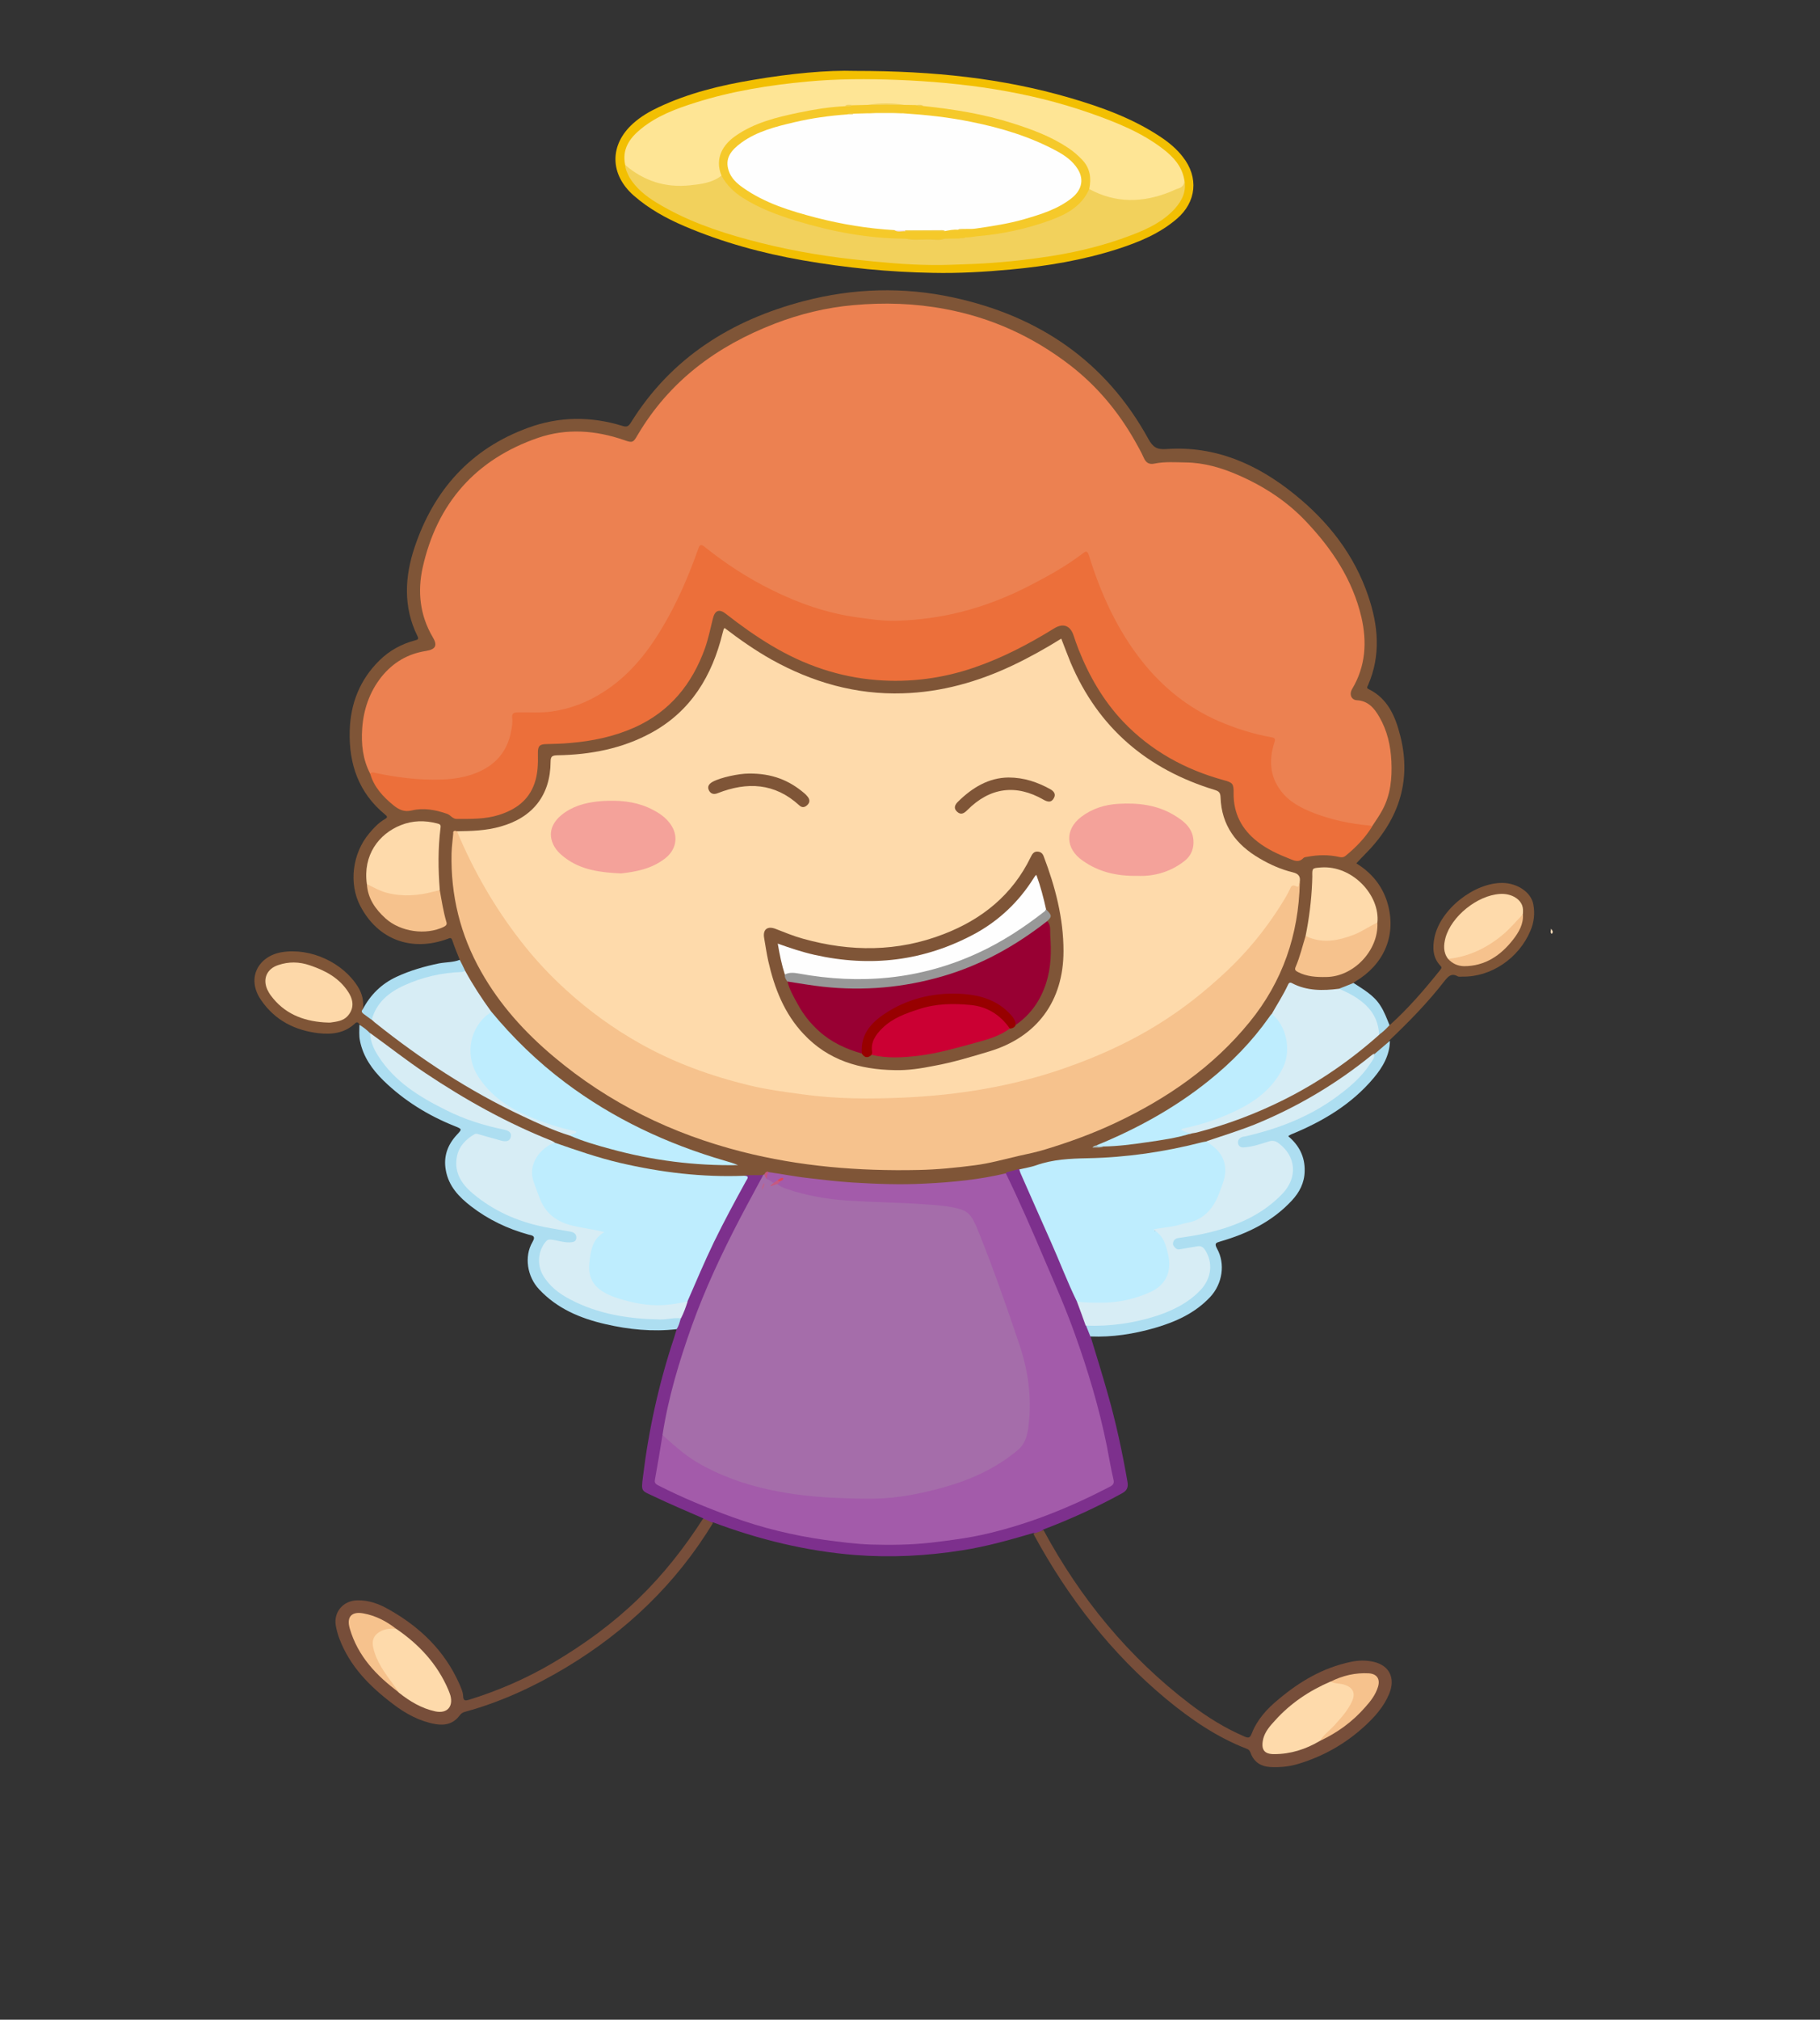 <?xml version="1.0" encoding="utf-8"?>
<!-- Generator: Adobe Illustrator 19.0.0, SVG Export Plug-In . SVG Version: 6.00 Build 0)  -->
<svg version="1.1" id="Camada_1" xmlns="http://www.w3.org/2000/svg" xmlns:xlink="http://www.w3.org/1999/xlink" x="0px" y="0px"
	 width="975.8px" height="1082.2px" viewBox="1128.2 -143.5 975.8 1082.2"
	 style="enable-background:new 1128.2 -143.5 975.8 1082.2;" xml:space="preserve">
<rect x="1128.2" y="-143.5" width="975.8" height="1082.2" fill="#333333" stroke="none"/>
<style type="text/css">
	.st0{fill:#7F5537;}
	.st1{fill:#7D308D;}
	.st2{fill:#F2BF02;}
	.st3{fill:#774E3A;}
	.st4{fill:#ADDEF1;}
	.st5{fill:#FEE2BE;}
	.st6{fill:#EC8151;}
	.st7{fill:#FEDAAB;}
	.st8{fill:#A56DAA;}
	.st9{fill:#F6C28D;}
	.st10{fill:#EC6F3A;}
	.st11{fill:#A35BAA;}
	.st12{fill:#BEEDFE;}
	.st13{fill:#D7EDF5;}
	.st14{fill:#FDD8A9;}
	.st15{fill:#ABBFC2;}
	.st16{fill:#C4567E;}
	.st17{fill:#FEE595;}
	.st18{fill:#F2D15C;}
	.st19{fill:#F4A29A;}
	.st20{fill:#C65981;}
	.st21{fill:#BE638C;}
	.st22{fill:#DF455A;}
	.st23{fill:#F5C92A;}
	.st24{fill:#F2C830;}
	.st25{fill:#F2C935;}
	.st26{fill:#980033;}
	.st27{fill:#FEFEFE;}
	.st28{fill:#CB0033;}
	.st29{fill:#989898;}
	.st30{fill:#980000;}
	.st31{fill:#F5CF40;}
	.st32{fill:#f2e3fc;}
</style>
<g>
	<g>
		<path class="st0" d="M1374.7,370.8c-1.3-3.4-2.8-6.7-3.9-10.2c-0.6-1.9-1.3-1.6-2.7-1c-19.2,7-37.2,0.5-46.7-17.6
			c-6.3-12-4.3-28.2,4.7-38.9c2.4-2.9,5-5.7,8.3-7.6c1.5-0.9,1.8-1.3,0.2-2.6c-14.1-11.6-19.4-27-18.9-44.8
			c0.4-14.6,5.4-27.4,16-37.8c5.4-5.3,11.9-8.8,19.1-10.7c1.5-0.4,2-0.7,1.2-2.3c-7.7-15.6-6.8-31.8-1.5-47.6
			c10.3-30.7,30.1-52.8,60.9-64c16.7-6.1,33.6-6.2,50.5-1c2.2,0.7,3.2,0.4,4.5-1.7c21.7-34.9,53.9-55,92.9-65.2
			c26.5-6.9,53.3-7.7,80-1.9c45.8,9.9,81.7,34.1,104.6,75.8c2.5,4.5,4.6,5.8,9.8,5.4c26.3-1.8,48.7,8.2,68.6,24.3
			c18,14.5,32,32.3,39.5,54.5c5.4,15.9,6.8,31.8-0.1,47.7c-0.3,0.7-1,1.5,0.2,2.1c10.5,5.1,14.5,14.9,17.1,25.2
			c6.3,25-1.5,46-19.4,63.8c-1.4,1.4-2.8,2.9-4.2,4.4c8.6,5.3,14.6,12.8,17.1,22.7c4.2,16.5-2.5,31.6-17.6,40.6
			c-0.4,0.2-0.7,0.5-1,0.7c-1.9,2.8-5.3,2.5-7.9,3.8c-7.6,1.7-15,1.4-22.3-1.5c-3.6-1.4-3.6-1.4-5.5,1.9c-2.5,4.2-4.7,8.6-7.4,12.7
			c-6.2,8.7-12.8,17-20.5,24.3c-14.2,13.6-30,25-47.3,34.2c-8.6,4.6-17.4,8.8-26.5,12.2c-0.3-0.2,0.1,0.1-0.3,0c-0.3,0-0.2,0,0.1,0
			c1.5-0.1,3-0.4,4.4-0.8c15.4-1.2,30.7-3.1,45.7-6.8c21.4-4.9,41.5-13.2,60.6-24c14.3-8.1,27.6-17.8,40-28.6
			c2.3-1.4,3.7-3.9,6.4-4.8c9.9-8.9,18.6-19,26.9-29.4c0.5-0.7,1.2-1.3,0.3-2.2c-4.3-4.4-4.4-9.9-3.3-15.3
			c3.1-15.1,21.4-29.5,36.7-29.2c7.9,0.2,15.1,5,16.3,11.5c0.9,4.8,0.4,9.6-1.6,14.2c-6.2,14.7-21.1,24.8-36.5,24.5
			c-0.9,0-1.9,0.2-2.5-0.2c-3.3-1.8-5,0-7,2.5c-8.9,11.5-19,21.8-29.5,31.8c-1.9,3.5-5.5,5.2-8.2,7.8
			c-12.1,10.1-25.3,18.9-39.1,26.4c-16.3,8.9-33.5,15.5-51.2,20.7c-17,4.6-34.3,7.2-51.9,8.7c-7.1,0.6-14.1,0.4-21.2,0.5
			c-3.4,0-6.6,0.5-9.8,1.5c-5.4,1.8-10.8,3.3-16.5,4.3c-2.6,0.8-5.3,1.3-7.9,2c-12.1,3-24.5,4.4-36.9,5.2
			c-5.6,0.3-11.1,0.6-16.7,0.6c-24.4,0-48.7-1.7-72.7-6.4c-1.1-0.3-2,0.1-2.8,0.8c-0.4,0.3-0.9,0.5-1.4,0.7
			c-3.2,0.7-6.5-0.2-9.7,0.6c-8.5,0.7-16.9,0.2-25.3-0.5c-12.1-1-24-2.7-35.9-5.3c-13.6-3.1-26.9-7.2-40-12.1
			c-11.4-4.7-22.7-9.7-33.6-15.5c-21-11.1-40.9-24.1-59.7-38.6c-2-1.6-4.2-3-6.1-4.7c-1.8-1.8-4.4-2.7-5.6-5.2
			c-0.7-0.9-1.3-1.7-2.5-0.5c-5.6,5.3-12.6,6-19.6,5.2c-12.6-1.5-23.3-6.9-30.7-17.7c-8.3-12-1.2-23.7,11.1-25.7
			c15.3-2.5,32.8,5.5,40.9,18.7c2.2,3.6,3.1,7.5,2.6,11.7c0.9,2.6,3.4,3.7,5.3,5.3c21.1,16.8,43.1,32.1,67.2,44.5
			c12.6,6.5,25.3,12.6,38.7,17.3c28.3,10.5,57.7,15.4,86.5,15.8c-4.5-0.8-10.1-2.8-15.7-4.7c-22.6-7.6-44-17.6-63.8-31
			c-17.9-12.2-34-26.4-47.9-43.1c-0.7-0.8-1.5-1.6-2.1-2.4c-5.1-7-10-14.2-13.9-22C1376.2,375,1374.6,373.2,1374.7,370.8z"/>
		<path class="st1" d="M1527.3,486.5c3.4-0.7,6.8,0,10.2-0.5c0.7,1.7-0.4,2.9-1.1,4.2c-12.1,21.4-23.2,43.3-32.3,66.2
			c-8.9,22.4-16,45.3-19.9,69.2c-1.2,7.2-2.3,14.4-3.4,21.6c-0.4,2.5,0.4,3.8,2.6,4.8c15.6,7.6,31.4,14.3,48,19.5
			c17.8,5.6,36,9,54.5,10.7c13.5,1.3,27,1.1,40.5-0.2c19.2-1.8,38-5.9,56.2-12.3c13.7-4.8,26.9-10.7,39.8-17.3
			c2.2-1.2,2.2-2.8,1.9-4.9c-2.4-12.8-5-25.5-8.2-38.1c-8.1-31.5-20.9-61.3-34-91c-4.4-10.1-9.1-20.2-13.6-30.3
			c-0.5-1.1-1.2-2.1-0.8-3.4c2.4-0.6,4.7-1.3,7.1-1.9c0.8,0.6,1.3,1.4,1.7,2.2c8.9,19.7,17.5,39.6,25.9,59.5c1.2,3,2.7,5.9,3.9,8.8
			c1.7,4.2,3.3,8.4,4.8,12.6c0.6,2.1,2,4,1.7,6.3c3.1,10.2,6.3,20.4,9.2,30.7c4.5,15.6,7.9,31.5,10.7,47.6c0.5,2.9-0.2,4.7-3,6.2
			c-13.5,7.4-27.5,13.8-42,19.3c-1.5,1.4-3.2,2.5-5.4,1.9c-12.6,3.7-25.3,7.3-38.3,9.3c-19,3-38.1,4-57.4,2.5
			c-26.3-2.1-51.5-8.3-76.1-17.5c-2.2,0.3-4-0.6-5.4-2.2c-8.7-3.8-17.5-7.5-26.1-11.6c-6.9-3.3-7.1-2.4-6.1-10.4
			c3.1-25.5,8.6-50.4,16.7-74.7c0.5-1.6,1-3.2,1.5-4.9c-0.2-2.1,0.9-3.9,1.5-5.9c1.3-3,2.5-6.1,3.7-9.2
			c5.3-13.5,11.3-26.7,17.8-39.6c3.9-7.8,7.9-15.5,12.3-23C1527.2,489.6,1527.9,488.2,1527.3,486.5z"/>
		<path class="st2" d="M1586.8-105.5c42.4,0,79.1,4,114.9,14.4c17.1,5,33.8,11,48.8,21c4.5,3,8.6,6.4,11.9,10.7
			c8.6,10.9,7.3,24.2-3.3,33.2c-9.2,7.9-20.2,12.4-31.6,16.1c-18.7,6-37.9,9.2-57.4,11c-13.9,1.3-27.8,2.1-41.8,1.8
			c-23.4-0.4-46.5-2.7-69.6-6.7c-21.8-3.8-43.1-9.6-63.5-18.3c-9.8-4.2-19.1-9.3-27.2-16.4c-13-11.4-13.1-27.3-0.3-38.7
			c4-3.6,8.6-6.3,13.5-8.6c16.1-7.6,33.3-11.8,50.8-14.7C1551.9-104.1,1571.9-106,1586.8-105.5z"/>
		<path class="st3" d="M1505.1,670.3c2,0.3,3.6,1.6,5.4,2.2c-19.8,32.6-46.6,58.2-79.2,77.7c-16.9,10.1-34.7,18.3-53.7,23.5
			c-1.1,0.3-2.1,0.8-2.9,1.9c-3.3,4.5-7.8,5.6-13.1,4.7c-8.4-1.5-15.8-5.5-22.5-10.6c-12.6-9.5-23.5-20.4-29.1-35.6
			c-0.8-2.2-1.4-4.5-1.8-6.8c-1.1-7.2,4.1-13.1,11.4-13.3c6.3-0.2,11.9,1.9,17.1,4.9c16.7,9.4,29.9,22.1,37.8,39.9
			c0.9,2.1,1.9,4.2,2,6.4c0.1,2.9,1.3,2.6,3.4,2c15.7-4.9,30.7-11.4,44.9-19.8c16.6-9.8,32.1-21.1,45.9-34.5
			C1484,700,1495.2,685.7,1505.1,670.3z"/>
		<path class="st3" d="M1682.3,678.3c1.8-0.6,3.6-1.3,5.4-1.9c19.7,36.5,45.5,68,78.6,93.2c9.1,6.9,18.7,12.9,29.2,17.4
			c2.1,0.9,2.9,0.7,3.8-1.6c2.9-7.5,8.2-13.3,14.3-18.3c11.4-9.6,23.9-17,38.7-20.1c4-0.9,8.2-1,12.2-0.1c8.7,1.9,12,8.9,8.5,17.2
			c-2.8,6.8-7.6,12.2-12.9,17.1c-10.2,9.4-22,16.2-35.4,20.3c-5.1,1.6-10.3,2.1-15.6,1.8c-4.7-0.3-8.4-2.5-10.2-7.1
			c-0.4-1.1-0.8-2.1-2.1-2.6c-16.1-6.2-30.1-15.8-43.3-26.7c-29.5-24.5-52.6-54.3-70.9-87.9C1682.4,678.7,1682.4,678.5,1682.3,678.3
			z"/>
		<path class="st4" d="M1493.2,563c-0.6,2-1.1,4-2.2,5.7c-12.9,1.5-25.7,0.2-38.2-2.7c-13.5-3.1-25.9-8.3-35.6-18.7
			c-6.3-6.7-8.1-17.5-3.5-25.3c2-3.4-0.2-3.5-2.2-4c-11.2-3.1-21.5-8-30.7-15.1c-6.5-5-12.1-10.8-13.6-19.5
			c-1.3-7.3,1-13.5,5.9-18.8c2.9-3.1,2.9-3.1-1.1-4.7c-14.3-5.7-27.2-13.7-38.2-24.4c-6-5.9-10.9-12.7-12.6-21.3
			c-0.6-2.9-0.3-5.8-0.3-8.6c2.1,1.3,4.1,2.8,5.8,4.6c1.6,2.5,1.8,5.5,3.1,8.1c4.5,9.3,11.7,16,20,21.9c14.5,10.2,30.5,17,47.8,20.7
			c3.8,0.8,5.7,2.6,5.3,4.9c-0.5,2.6-3,3.6-6.9,2.7c-3.1-0.7-6.3-1.4-9.3-2.5c-2.7-1-4.7-0.3-6.8,1.5c-7.1,6.2-8.2,14.8-2.6,22.5
			c6.1,8.4,14.9,13.1,24,17.3c9.1,4.2,18.9,6.4,28.8,7.8c1.8,0.3,3.6,0.5,5.3,1.2c1.7,0.8,2.8,2.1,2.4,4.1c-0.4,1.8-1.8,2.6-3.5,2.7
			c-2.8,0.3-5.5-0.5-8.3-1c-3.8-0.7-4.7-0.2-6.4,3.2c-3,6.1-1.9,11.7,2.1,16.9c3.1,4,7,7,11.4,9.3c11.8,6.4,24.5,9.5,37.9,10.6
			c6.3,0.5,12.6,0.9,18.9,0C1491.1,561.9,1492.4,561.9,1493.2,563z"/>
		<path class="st4" d="M1712.8,572.6c-0.8-1.9-1.5-3.9-2.3-5.8c2.5-1.6,5.2-0.7,7.8-0.8c14.4-0.7,28.3-3.4,41.3-10
			c4.4-2.3,8.5-5.1,11.8-8.8c5.3-5.8,6.5-13.2,3.3-19c-1.2-2.3-2.8-3.3-5.5-2.7c-2.5,0.5-5.1,0.9-7.6,1.2s-4.5-1-4.9-3.1
			c-0.4-2.1,0.9-3.9,3.7-4.4c6.8-1.1,13.6-2.2,20.2-4c13.2-3.7,25.3-9.5,34.9-19.7c7.4-7.9,6.9-18.3-1.2-24.9
			c-1.8-1.5-3.6-2-5.9-1.3c-3.1,0.9-6.2,1.8-9.3,2.5c-0.9,0.2-1.9,0.4-2.9,0.4c-2.1,0.1-4-0.4-4.5-2.7c-0.5-2.4,0.9-3.8,3.1-4.5
			c2-0.6,4.1-1.1,6.2-1.6c13.6-3.3,26.3-8.5,38.1-16c8.1-5.2,15.5-11.1,21.5-18.7c1.8-2.3,3.2-4.8,4.5-7.4c2.8-2.4,5.5-4.7,8.3-7.1
			c-0.1,7.8-3.9,14.2-8.7,19.9c-11.9,14.2-27.5,23.4-44.4,30.3c-0.4,0.2-0.8,0.4-1.1,0.6c-0.1,0-0.1,0.2-0.2,0.4
			c5.7,4.8,8.9,10.9,8.7,18.6c-0.1,6.3-2.8,11.4-6.9,15.8c-10.5,11.3-23.8,17.7-38.3,21.9c-2.4,0.7-3.3,1-1.8,3.8
			c4.6,8.2,2.9,18.9-3.6,25.9c-8.1,8.7-18.6,13.4-29.6,16.6C1736.1,571.3,1724.5,573.1,1712.8,572.6z"/>
		<path class="st4" d="M1374.7,370.8c1,2,2,3.9,2.9,5.9c-0.6,1.5-2,1.3-3.3,1.4c-9.7,0.8-19,2.7-28,6.7c-7.8,3.4-14.2,8.2-17.5,16.4
			c-0.3,0.7-0.6,1.4-1.4,1.7c-1.4-1-2.7-2-4.1-3c-0.9-0.7-1.7-1.4-0.6-2.6c4.1-7.8,10.1-13.7,18.1-17.4c7.3-3.4,15-5.6,22.8-7.2
			C1367.4,372,1371.2,372.2,1374.7,370.8z"/>
		<path class="st4" d="M1846.1,386.3c2.6-1,5.2-2.1,7.8-3.1c5.2,3.4,10.8,6.5,14.3,12c2.2,3.3,3.5,7,5,10.6
			c-1.7,1.9-3.6,3.7-5.7,5.2c-0.6-0.4-0.8-1-0.9-1.6c-1.2-10.8-8.6-16.4-17.3-20.8C1848.2,388,1846.6,387.8,1846.1,386.3z"/>
		<path class="st5" d="M1959.8,354.1c0.5,0.8,1.5,1.6,0.4,2.8C1959.1,356.1,1959.9,355,1959.8,354.1z"/>
		<path class="st6" d="M1326.7,271.1c-4-7.6-4.9-15.9-4.3-24.3c0.7-10.1,3.9-19.5,10.3-27.6c6.2-7.7,14.1-12.4,23.9-13.9
			c5.3-0.9,6.3-3,3.5-7.6c-6.8-11.6-8.1-24.3-5.3-37c7.7-34.6,28.5-58.1,61.9-69.6c15.2-5.2,30.8-4.1,46.1,1.2
			c4.5,1.6,4.9,1.4,7.2-2.6c17.1-29,42.4-47.7,73.4-59.7c13.7-5.3,27.8-8.7,42.3-10c16.5-1.5,32.9-1,49.3,2.1
			c24.7,4.6,46.9,14.7,66.8,30c14.4,11.1,25.8,24.7,34.8,40.5c1.7,3,3.4,6,4.8,9.1c1.2,2.8,2.9,3.8,5.8,3.2
			c5.5-1.1,11.1-0.7,16.7-0.6c10,0.1,19.4,2.9,28.5,6.9c13.7,6,26.1,14.1,36.3,25c13.8,14.6,24.7,31,29.4,50.9
			c3.1,13.4,2.3,26.4-4.9,38.5c-1.8,3-0.4,5.9,2.4,6.1c6.1,0.3,9.4,4.2,12.1,8.9c4.3,7.4,6.1,15.4,6.5,23.9c0.4,9-0.4,17.7-4.7,25.8
			c-1.7,3.2-3.8,6.2-5.8,9.2c-5,0.4-9.8-0.8-14.6-1.8c-9.2-1.9-18.2-4.4-26.2-9.4c-11.7-7.4-16-17.6-13.1-31.1
			c0.1-0.5,0.2-1.1,0.4-1.6c0.8-2.2,0-3.1-2.2-3.5c-5.7-0.9-11.3-2.5-16.8-4.4c-23.7-8-42.2-22.6-56.3-43
			c-10.3-14.8-17.5-31-23.1-48c-1.2-3.6-1.2-3.6-4.4-1.4c-18.4,12.5-37.9,22.7-59.4,28.9c-13.5,3.9-27.3,6.1-41.3,5.8
			c-20.3-0.5-39.7-5.1-58.3-13.5c-14.9-6.8-28.8-15.3-41.7-25.4c-2.4-1.9-2.5-1.9-3.6,1.2c-5.6,15.6-12.3,30.7-21.2,44.7
			c-7.5,11.8-16.4,22.4-28.2,30.1c-11.9,7.8-24.9,12.5-39.4,12c-2-0.1-4.1,0-6.1,0c-4.2,0-4.1,0-4.3,4c-0.2,4.3-1.1,8.5-2.8,12.5
			c-3.6,8.5-10.4,13.5-18.8,16.5c-9.5,3.4-19.4,3.5-29.3,2.9C1344,274.3,1335.3,272.7,1326.7,271.1z"/>
		<path class="st7" d="M1373.2,301.9c7.8-0.1,15.6-0.3,23.3-2.5c17.3-4.8,26.8-16.8,26.9-34.7c0-3,0.9-3.4,3.6-3.5
			c17.7-0.3,34.8-3.5,50.5-12.1c21.2-11.6,32.5-30.5,38.1-53.3c0.2-0.7,0.4-1.5,0.6-2.2c0.1-0.2,0.3-0.3,0.5-0.6
			c8.1,6.2,16.4,12,25.3,17c21.8,12.1,45.1,18.8,70.2,18c20.6-0.6,40.2-6.1,58.8-14.9c8.9-4.2,17.5-9,26.2-14.4
			c1.7,4.4,3.3,8.6,5,12.8c14.9,35.1,41.2,57.3,77.4,68.3c2.2,0.7,2.9,1.5,3,3.9c0.5,15.1,8.4,25.5,21,32.8
			c5.6,3.3,11.5,5.9,17.7,7.4c3.4,0.8,4.3,2.5,3.7,5.6c-0.2,1.7-0.3,3.5-2.9,2.9c-1.1-0.2-1.5,1-2,1.8
			c-7.6,14.6-17.7,27.5-29.2,39.1c-14.4,14.7-30.7,27.1-48.7,37.2c-23.5,13.1-48.4,22.5-74.8,28c-13.1,2.8-26.4,4.6-39.8,5.9
			c-16.2,1.6-32.4,1.3-48.5,1.1c-6.7-0.1-13.5-1-20.2-1.8c-11.1-1.3-22.1-3.1-32.9-5.8c-28.2-7.1-54.3-18.8-77.7-36.3
			c-14.5-10.8-27.4-23.4-38.9-37.4c-14.6-17.9-26.1-37.8-35.5-58.8C1373.3,304.5,1372.6,303.3,1373.2,301.9z"/>
		<path class="st8" d="M1483.4,625.4c3.1-20.2,9-39.6,15.8-58.7c7-19.5,15.8-38.2,25.3-56.5c4.2-8.1,8.6-16,12.9-24.1
			c0.2-0.1,0.4-0.3,0.6-0.4c0.9,0.4,1.2,1.5,2.1,1.8c1.2,0.7,2.7,1.2,3.3,2.7c0,0.7-0.6,0.8-1,1.1c0.3-0.1,0.7-0.2,0.9-0.4
			c0.8-0.6,1.6-0.7,2.4-0.4c10.3,4.8,21.4,6.4,32.4,7.7c8.9,1,18,1,27,1.5c11.3,0.6,22.7,0.8,34,2.7c6.7,1.1,10.9,4.6,13.4,10.9
			c4.4,10.9,8.6,22,12.7,33.1c3.7,10.1,7,20.3,10.6,30.4c3,8.5,4.2,17.3,5,26.2c0.5,5.5,0.8,10.9,0,16.4c-1.1,7.3-3.6,13.4-10,17.9
			c-11,7.8-23,13.3-35.9,17c-17,4.9-34.2,7-51.9,6.3c-22.8-1-45.4-3.5-66.7-12.3c-10.7-4.4-20.7-10-29.2-18
			C1485.7,628.7,1484.2,627.4,1483.4,625.4z"/>
		<path class="st9" d="M1373.2,301.9c8.8,21,20.1,40.7,34.1,58.7c7.5,9.7,15.8,18.6,24.9,26.8c11.9,10.8,24.9,20.2,38.9,28.1
			c18.4,10.4,38.1,17.5,58.6,22.5c9.5,2.3,19.3,3.6,29,4.9c18,2.5,36.1,2.5,54.2,1.7c29-1.3,57.5-5.9,85.1-15.4
			c21.1-7.3,41.1-16.6,59.5-29.3c9.4-6.4,18.1-13.6,26.5-21.3c13.3-12.2,24.4-26,33.6-41.5c0.8-1.3,1.4-2.6,2.1-4
			c0.7-1.5,1.1-2.9,3.5-1.7c2,1.1,0.8-1.8,1.9-2.1c-0.6,28-9.2,53.1-26.9,74.8c-19.5,24-44.2,41-72,54.1
			c-12.1,5.7-24.5,10.2-37.3,14.1c-4.8,1.5-9.7,2.5-14.7,3.6c-7.8,1.8-15.5,4-23.5,5c-10,1.3-20,2.3-30.1,2.5
			c-32,0.7-63.7-1.9-94.7-9.8c-37.3-9.5-71.2-26-100.8-50.9c-15.5-13-28.9-27.8-38.9-45.5c-11.2-19.7-16.4-40.9-15.9-63.5
			c0.1-3.5,0.6-7,0.9-10.6C1371,301.8,1371.7,301.4,1373.2,301.9z"/>
		<path class="st10" d="M1326.7,271.1c0.7-1,1.6-0.7,2.6-0.5c11.7,2.5,23.6,4,35.6,3.6c8.4-0.3,16.6-1.8,24-6.2
			c7.4-4.5,11.7-11.1,13.3-19.5c0.5-2.4,0.9-4.9,0.6-7.3c-0.3-2.5,0.9-3,3.2-3c6.1-0.1,12.2,0.4,18.3-0.5c9.6-1.4,18.5-4.8,26.6-9.9
			c13.8-8.5,23.8-20.7,32-34.4c8.2-13.5,14.4-28,19.7-42.9c0.9-2.5,1.6-2.4,3.5-0.9c11.1,8.9,23.1,16.7,35.9,23
			c14.5,7.2,29.7,12.5,45.9,14.7c7.2,1,14.4,2.1,21.7,1.8c11.4-0.4,22.7-1.9,33.8-4.7c13.1-3.3,25.5-8.2,37.4-14.4
			c9.7-5,19.2-10.3,28-17c1.5-1.2,2.3-1.6,3.2,1c6.4,20.7,15.3,40.3,28.9,57.3c11,13.7,24.4,24.5,40.7,31.6
			c9.1,3.9,18.4,6.9,28.1,8.6c2.6,0.4,2.2,1.3,1.7,3.1c-2.9,9.1-2.4,17.8,3.5,25.6c4.5,6,11.1,9.4,17.9,12
			c9.4,3.6,19.2,5.7,29.3,6.6c0.7,0.1,1.3,0.1,1.7,0.7c-3.8,6.1-8.7,11.1-14.2,15.6c-1,0.8-2,0.9-3.3,0.6
			c-5.7-1.3-11.5-1.2-17.2-0.1c-0.7,0.1-1.7,0.2-2.1,0.7c-2.5,2.6-5,1.3-7.5,0.3c-6.1-2.4-12-5.1-17.2-9.2
			c-8.4-6.6-12.8-15.1-12.7-25.8c0.1-5.2-0.5-5.8-5.4-7.1c-20.7-5.7-38.9-15.7-53.8-31.3c-10.7-11.3-18.3-24.5-24-38.9
			c-1-2.5-1.8-5-2.7-7.6c-1.8-5.1-5.6-6.4-10.3-3.5c-13.6,8.4-27.7,15.8-42.9,21c-16.9,5.8-34.4,8.1-52.2,6.7
			c-20.2-1.6-38.9-8-56.3-18.4c-8.6-5.1-16.7-10.9-24.5-17c-3.6-2.9-6-2.1-7.1,2.5c-1.3,5.3-2.4,10.6-4.2,15.8
			c-6.9,19.2-18.8,34-37.8,42.5c-11,4.9-22.5,7.3-34.5,8.3c-4.2,0.4-8.3,0.5-12.5,0.6c-3.9,0-4.9,1-4.8,5.1c0.1,5.4,0,10.7-1.8,15.9
			c-3.2,9.3-10.3,14.2-19.2,17c-7.4,2.3-15,2.1-22.6,2.1c-2.1,0-3.2-2-5-2.7c-6.3-2.2-12.7-3.4-19.2-1.8c-3.9,0.9-6.7-0.5-9.4-2.6
			C1333.5,283.4,1328.7,278.2,1326.7,271.1z"/>
		<path class="st11" d="M1483.4,625.4c5.8,5.2,11.5,10.4,18.3,14.5c12.6,7.4,26.2,12.2,40.4,15.1c11.4,2.4,22.9,3.6,34.6,4.1
			c6.9,0.3,13.7,0.5,20.5,0.4c12.5-0.2,24.8-2.7,36.8-6c14.7-4.1,28.4-10.3,40.1-20.2c4-3.4,5.1-8.5,5.6-13.3
			c1.8-14.9-0.3-29.4-5.1-43.5c-6.7-19.9-13.6-39.7-21.4-59.1c-1.3-3.1-2.4-6.3-4.5-9.2c-1.6-2.1-3.5-3.2-6-3.9
			c-6.1-1.7-12.4-2.1-18.7-2.5c-13.6-1-27.3-1.1-41-2c-11.2-0.7-22.2-2.6-32.9-6.2c-1.8-0.6-3.6-1.3-5.1-2.6
			c-0.4-0.9,0.5-1.1,0.9-1.6c-0.1,0,0.3-0.1,0-0.1c-0.2,0-0.3,0.2-0.5,0.3c-0.7,0.3-1.5,0.8-2.3,0.7c-1.4-0.4-2.3-1.8-3.9-2
			c-0.7-1.4-0.6-2.7,0.7-3.8c7.4,1,14.7,2.5,22.2,3.3c7.6,0.9,15.3,1.8,23,2.3c13,0.8,25.9,1.3,38.9,0.6c14.6-0.7,29.2-2.1,43.5-5.5
			c7.3,15,14,30.4,20.5,45.7c5.8,13.5,11.7,26.9,16.6,40.7c7,19.5,12.9,39.2,17,59.5c1.2,6.1,2.2,12.2,3.6,18.2
			c0.5,2-0.2,2.9-1.9,3.8c-20.9,10.9-42.6,19.7-65.5,25.1c-10.1,2.4-20.3,3.7-30.6,4.9c-10.7,1.2-21.4,1.3-32.1,1
			c-8.3-0.3-16.6-1.4-24.8-2.5c-16.9-2.4-33.4-6.4-49.4-12.2c-13.5-4.9-26.8-10.4-39.6-16.9c-1.2-0.6-2.3-1.3-2-2.9
			C1480.8,641.4,1482.1,633.4,1483.4,625.4z"/>
		<path class="st12" d="M1705.6,553.9c-5.2-10.6-9.3-21.6-14.1-32.3c-5.4-12.1-10.7-24.2-16.1-36.4c-0.3-0.7-0.5-1.4-0.7-2.1
			c3-0.7,6.1-1.2,9-2.2c9-3.2,18.3-3.6,27.7-3.8c20.8-0.4,41.3-3.4,61.5-8.6c0.7-0.2,1.5-0.2,2.2-0.4c4.5,0.9,6.9,4.4,9.1,7.9
			c1.7,2.8,2.4,6.1,1.8,9.3c-1.3,6.9-3.7,13.4-7.9,19.2c-2.4,3.3-5.5,5.6-9.5,6.9c-6.8,2.2-13.8,3.9-21,4.5c-0.4,0,0,0.7-0.1,0.3
			c0-0.2,0.1-0.2,0.3-0.2c1.9,0.1,2.9,1.5,3.6,2.8c3.6,6.1,5.4,12.6,3.7,19.7c-1.3,5.2-4.9,9-9.6,11.1c-11.6,5.2-23.8,6.8-36.4,5.6
			C1707.9,555,1706.6,554.8,1705.6,553.9z"/>
		<path class="st12" d="M1527.3,486.5c3,0.1,1.5,1.7,0.9,2.8c-6,10.9-11.9,21.8-17.3,32.9c-5,10.4-9.5,21-14.1,31.6
			c-3.2,2.7-7.3,2.3-11,2.7c-10.3,0.9-20.3-1.3-29.9-4.7c-2.7-1-5-2.5-7.2-4.2c-3.5-2.9-5.5-6.5-5.5-11.1c0-3.1,0.3-6.2,0.9-9.3
			c0.9-3.9,2.5-7.5,6-10.2c-6.1-0.9-11.8-2.1-17.5-3.6c-6.9-1.9-11.7-6.1-14.9-12.3c-2-3.9-3.5-8.1-4.6-12.3
			c-2.3-8.7,3.1-15.8,9.8-19.8c0.9-0.5,1.8-0.5,2.8-0.2c11.5,4,23,8,34.9,10.8C1482.5,484.7,1504.7,487.4,1527.3,486.5z"/>
		<path class="st13" d="M1425.7,468.7c-7.8,2.8-14.9,11.7-11.3,21.3c1.2,3.2,2.3,6.5,3.6,9.6c3.3,7.7,9.3,11.8,17.4,13.7
			c5.5,1.3,11.1,1.9,16.8,3.4c-6.5,3.7-7.3,10.1-8,16.4c-1.2,10.8,5.2,15.9,15.5,19.1c7.9,2.5,15.9,4.1,24.3,3.6
			c4.4-0.3,8.7-1,12.9-2c-1,3.1-2.1,6.2-3.6,9.1c-3.8-0.5-7.4,0.7-11.2,0.6c-16.9-0.3-33.2-2.8-48.3-10.8
			c-5.9-3.1-11.2-7.1-14.6-13.1c-3.2-5.7-2.5-13,1.7-17.9c0.8-0.9,1.4-1.1,2.6-1c3.4,0.3,6.6,1.6,10.1,1.5c1.8-0.1,3.4-0.3,3.6-2.3
			c0.2-2.2-1.4-3.2-3.4-3.5c-4.8-0.9-9.7-1.6-14.5-2.6c-13.9-2.9-26.7-8.6-37.6-17.8c-5.9-4.9-10-11.1-8.6-19.3
			c0.9-5.6,4.6-9.6,9.4-12.4c1-0.6,2.1-0.1,3.1,0.2c3.8,1.1,7.6,2.1,11.4,3.2c2.3,0.6,4.6,0.5,5.1-2.2c0.5-2.4-1.7-3.3-3.6-3.7
			c-10.8-2.2-21.3-5.5-31.2-10.5c-14.1-7-27.4-15.1-36.2-28.8c-2.5-3.8-4.3-7.9-4.5-12.5c9.9,7.1,19.5,14.7,29.7,21.5
			c21.4,14.3,43.8,26.8,67.8,36.3C1424.7,468.1,1425.2,468.4,1425.7,468.7z"/>
		<path class="st13" d="M1705.6,553.9c4.2,0.6,8.5,0.6,12.8,0.6c9.2,0.1,18.1-1.9,26.4-5.6c7.7-3.5,12.1-10.2,9.6-20.6
			c-1.7-7.3-3.1-9.8-7.8-13c4.9-1.2,9.9-1.2,14.5-2.7c1.2-0.4,2.5-0.7,3.7-0.9c9.4-1.8,14.4-8.3,17.4-16.7c1.4-4,3.3-8,2.9-12.6
			c-0.5-5.8-3.5-9.7-8-12.8c-0.7-0.5-1.4-1-2-1.6c9.3-3.2,18.7-6,27.8-9.8c22-9.2,42.2-21.3,60.7-36.3c0.4-0.3,0.9-0.6,1.3-0.9
			c0.6,2.2-1,3.8-2,5.4c-4.8,7.4-11.4,12.9-18.5,18.1c-14.6,10.6-31.1,16.9-48.6,20.9c-0.5,0.1-1.1,0.1-1.6,0.3
			c-1.6,0.6-2.5,1.8-2.2,3.5c0.3,1.6,1.6,2.2,3.1,2.1c4.6-0.3,9-1.8,13.4-3.2c2.2-0.7,3.7-0.2,5.3,1c9.4,7,10.2,18.4,2,27
			c-10.9,11.4-24.7,17.3-39.8,20.9c-5,1.2-10,2-15.1,2.7c-1.6,0.2-3.2,0.5-3.7,2.5c-0.4,1.4,0.4,2.2,1.3,3.1
			c0.7,0.6,1.4,0.8,2.3,0.6c3.1-0.6,6.3-1.1,9.4-1.6c1.7-0.3,2.9,0.2,4,1.8c4.5,6.7,3.7,15.3-2.4,21.7c-6.5,6.8-14.6,10.8-23.3,13.7
			c-12.4,4-25.1,5.8-38.2,5.3C1708.8,562.5,1707.2,558.2,1705.6,553.9z"/>
		<path class="st12" d="M1391.4,398.3c11.8,14.3,25,27.1,39.8,38.2c25.8,19.4,54.6,32.9,85.5,41.9c2.4,0.7,4.8,1.4,7.2,2.4
			c-23.2,0.4-45.9-2.5-68.2-8.6c-7.4-2-14.8-4.1-21.9-7.2c0.1-1.8,1.6-1.6,2.6-1.9c-4.6-0.3-9-1.8-13.4-3.3
			c-7.2-2.4-14.3-5.4-20.8-9.2c-10.7-6.1-19.1-14.4-22.2-27C1378.1,416.5,1382.2,402,1391.4,398.3z"/>
		<path class="st13" d="M1846.1,386.3c5.2,2.2,10.2,4.8,14.4,8.8c4.6,4.4,6.9,9.7,7.1,15.9c-15.5,13.8-32.5,25.5-51.1,34.8
			c-14.8,7.4-30.2,13.2-46.2,17.4c-1,0.3-2.1,0.4-3.1,0.6c-1.2,0.5-2.3,0.1-3.5-0.1c-1-0.2-2.4-0.4-2.5-1.6
			c-0.1-1.3,1.3-1.5,2.3-1.8c2.5-0.5,5-1.3,7.5-2c11.1-3.4,22.1-7.1,31.3-14.5c6.9-5.5,12.9-11.7,14.7-20.8c1.5-7.4-0.5-14-4.8-20
			c-0.7-1-2-1.7-2.2-3.1c2.9-5.2,6.2-10.2,8.7-15.6c0.4-0.9,0.9-1.7,2.2-1C1828.9,387.5,1837.4,387.4,1846.1,386.3z"/>
		<path class="st13" d="M1391.4,398.3c-0.5,1.5-2,1.8-3,2.8c-9,8.5-10.6,21.8-3.7,32.4c6.5,10,15.9,16.5,26.8,21.1
			c8.2,3.4,16.5,6.3,25.3,8c0.2,0,0.3,0.3,0.5,0.5c-0.9,1.2-2.6,0.7-3.5,1.9c-8.8-2.7-17.2-6.6-25.5-10.5
			c-28.5-13.4-54.6-30.5-79.1-50.1c-0.6-0.5-1.1-1-1.7-1.5c2.5-9.2,9.2-14.7,17.4-18.4c9.8-4.5,20.2-6.8,30.9-7.2
			c0.6,0,1.2-0.4,1.8-0.6C1381.7,384.2,1386.4,391.4,1391.4,398.3z"/>
		<path class="st12" d="M1810,399.8c7.8,6,10.6,19,6.3,28.3c-4.7,10-12.7,16.9-22.2,21.9c-10,5.3-20.6,8.9-31.7,11.2
			c-0.3,0.1-0.5,0.3-1,0.7c2,1,3.8,1.7,5.8,1.8c-8,2.6-16.2,3.7-24.5,4.9c-7.5,1.1-15.1,2.1-22.7,2.2c-1.3-0.1-2.8,1.1-3.9-0.6
			c21.5-8.8,41.8-19.9,60-34.5c12.4-9.9,23.4-21.2,32.5-34.1C1809,400.9,1809.5,400.4,1810,399.8z"/>
		<path class="st7" d="M1324.9,330.2c-2.2-15.4,6.3-26.9,18.3-31.6c6.3-2.5,12.8-2.6,19.3-0.9c1.2,0.3,2.2,0.5,1.9,2.3
			c-1.4,11.1-1.3,22.3-0.4,33.4c-2.7,2.4-6.1,2.5-9.3,3c-8.6,1.2-17.1,1.1-25.2-2.8C1327.8,332.7,1326,332,1324.9,330.2z"/>
		<path class="st7" d="M1828.2,358c1.9-9.4,3.1-19,3.5-28.6c0-1.1,0.1-2.1,0.1-3.2c-0.1-4.7-0.1-4.5,4.7-4.9
			c16.7-1.2,31.7,14.8,30.2,29.6c-6.2,5.3-13.4,8.2-21.2,9.9c-4.2,0.9-8.5,1.1-12.7-0.1C1831.1,360.1,1829.2,359.8,1828.2,358z"/>
		<path class="st14" d="M1301.8,404.3c-11.5-0.8-21.4-4.9-28.4-14.4c-0.7-0.9-1.3-2-1.8-3c-2.7-5.8-0.4-11.3,5.8-13.3
			c5.6-1.9,11.2-1.8,16.8,0.1c8.4,2.8,16,6.8,20.9,14.6c2.9,4.6,2.8,9-0.6,12.7c-2.4,2.6-5.8,2.9-9.1,3.4
			C1304.2,404.5,1303,404.3,1301.8,404.3z"/>
		<path class="st7" d="M1904.6,370.3c-2.7-3.5-2.4-7.5-1.4-11.3c3.2-11.6,17.1-22.7,29.1-23.5c5.6-0.4,10.5,2.2,12,6.1
			c0.6,1.6,0.5,3.1,0.4,4.7c-0.5,1-0.8,2.2-1.6,3.1c-8.8,10-19.3,17.3-32.3,20.7C1908.8,370.7,1906.7,371.4,1904.6,370.3z"/>
		<path class="st9" d="M1828.2,358c8.8,4.3,17.4,2.6,26-0.7c4.4-1.7,8.2-4.6,12.5-6.4c0.7,14.8-12.7,29-27.5,29.1
			c-5.2,0.1-10.3-0.2-15-2.6c-1.3-0.7-2.1-1.2-1.3-2.9C1825.2,369.1,1826.5,363.5,1828.2,358z"/>
		<path class="st9" d="M1324.9,330.2c3.5,1.7,6.9,3.7,10.8,4.7c8.5,2.2,16.9,1.5,25.2-0.7c1-0.3,2.1-0.5,3.1-0.7
			c1,5.7,1.9,11.4,3.5,16.9c0.5,1.5-0.1,2-1.3,2.7c-9.7,4.7-23.3,2.7-31.3-4.5C1329.4,343.6,1325.4,337.9,1324.9,330.2z"/>
		<path class="st9" d="M1904.6,370.3c11.3-1.2,21.1-6,29.6-13.2c3.8-3.2,7-7.1,10.5-10.7c0.4,5.3-2.2,9.6-5.2,13.5
			c-6.7,8.6-15.1,14.3-26.4,14.3C1909.7,374.1,1906.9,372.8,1904.6,370.3z"/>
		<path class="st15" d="M1716.1,470.2c1.2,1.1,2.7,0.1,3.9,0.6c-1.9,0.9-3.9,0.4-6.1,0.6C1714.5,470.5,1715.3,470.4,1716.1,470.2z"
			/>
		<path class="st16" d="M1540.1,484.3c-0.2,1.3-0.9,2.5-0.7,3.8c-0.8-0.6-1.2-1.5-1.3-2.5C1538.5,484.8,1539,484.2,1540.1,484.3z"/>
		<path class="st17" d="M1463.4-55.1c-1.8-8.4,2.3-14.3,8.3-19.2c8.6-7.1,18.9-10.9,29.3-14.2c19.6-6.2,39.7-9.4,60.1-11.3
			c16.1-1.5,32.2-1.5,48.2-0.9c35.2,1.4,69.9,6.1,103.4,17.8c13.9,4.9,27.6,10.3,39.3,19.4c5.3,4.1,9.8,9,11.1,16
			c0.6,2.3,0.2,4.2-2.2,5.3c-15,7-30.2,9.5-45.9,2.3c-1.2-0.5-2.4-1-3.2-2.1c-0.7-1.1-0.6-2.3-0.4-3.4c1-4.9-0.9-8.8-4.1-12.3
			c-6.3-6.7-14.4-10.8-22.7-14.2c-15.4-6.3-31.4-10-47.8-12.5c-4.5-0.7-9.2-0.9-13.7-1.8c-1.4-0.5-2.8-0.4-4.2-0.3
			c-2.1,0-4.2,0.1-6.2-0.3c-6.4-0.7-12.8-0.7-19.1,0c-2.7,0.5-5.3,0.2-8,0.3c-1.4-0.1-2.8-0.2-4.2,0.3c-14.8,1.5-29.5,3.7-43.7,8.7
			c-5.1,1.8-10,3.8-14.4,7c-6.7,4.9-10.5,10.9-7.9,19.6c0.2,0.5,0.1,1.1,0,1.6c-0.5,1.5-1.8,2.1-3.1,2.5
			c-15.3,5.3-30.1,5.3-44.1-3.8C1466.3-51.7,1464.4-53,1463.4-55.1z"/>
		<path class="st18" d="M1463.4-55.1c10,8.6,21.7,12.3,34.7,10.9c5.8-0.6,11.9-1.3,16.8-5.1c0.9-0.1,1.4,0.6,1.8,1.2
			c5.1,7.7,12.8,11.9,20.9,15.5c16.4,7.3,33.7,11.4,51.4,14.1c8.3,1.2,16.6,1.9,25,2.2c6.9,0.4,13.8,0.6,20.7-0.1
			c2.4-0.4,4.9-0.2,7.4-0.3c1.2,0.1,2.5,0.1,3.7-0.3c10.2-1.1,20.4-2.4,30.4-4.9c8.3-2.1,16.6-4.3,24.1-8.8c4.3-2.6,8-5.7,10.3-10.3
			c0.3-0.6,0.6-1.4,1.6-1.2c14.2,7.7,28.7,7.4,43.4,1.5c1.5-0.6,2.9-1.4,4.4-1.8c2.4-0.8,3.4-2.4,3.1-4.8c1.4,6.1-1,11.1-4.9,15.5
			c-6.3,7-14.5,10.9-23.1,14.2c-16.1,6.2-32.9,10-50,12.3c-13,1.8-26.1,3-39.3,3.4c-5.9,0.2-11.8,0.5-17.7,0.4
			C1614-1.6,1600-3,1586-4.5c-19.1-2.1-37.8-5.5-56.3-10.5c-17.2-4.6-34-10.5-49.3-19.8c-5.8-3.5-11.1-7.7-14.7-13.6
			C1464.6-50.6,1463.5-52.7,1463.4-55.1z"/>
		<path class="st7" d="M1340.4,729.1c12.4,8.4,22.3,19,28.2,32.9c0.4,1,0.8,2,1.1,3c1.6,6.1-1.9,9.8-8.1,8.5
			c-7.4-1.6-13.7-5.4-19.5-10c-5.7-5.5-10-12-13.2-19.2c-0.4-1-0.7-2-1-3C1325.6,732.4,1331.5,726.7,1340.4,729.1z"/>
		<path class="st9" d="M1340.4,729.1c-2.7,0-5.3,0.1-7.8,1.3c-3.8,1.9-5.2,4.8-4.3,8.9c1.7,7.7,6.4,13.8,10.9,20c1,1.4,2,2.8,3,4.1
			c-12.1-8.9-22.2-19.5-26.5-34.4c-1.8-6.2,1.1-9.2,7.4-8C1329.6,722.2,1335.2,725.1,1340.4,729.1z"/>
		<path class="st7" d="M1835.9,789.3c-7.6,4.5-15.7,7.1-24.6,7.1c-5.2,0-7.2-2.3-5.8-8.3c1-3.8,3.6-6.8,6.2-9.6
			c8.3-9.3,18.5-16.1,29.9-21c2.7-0.2,5.4,0.2,7.9,1.1c4.6,1.5,6.3,5.2,4.4,9.6c-2,4.7-5.3,8.6-8.7,12.3
			C1842.4,783.6,1839.3,786.6,1835.9,789.3z"/>
		<path class="st9" d="M1835.9,789.3c2-3.3,5.2-5.6,7.8-8.4c3.5-3.9,7-7.7,9.3-12.6c2.1-4.5,0.7-7.6-4-9.1c-2.4-0.8-5.1-0.4-7.3-1.7
			c6.4-3.2,13.2-4.8,20.4-4.4c4.4,0.3,6.2,3.1,4.9,7.3s-3.9,7.6-6.8,10.8C1853.4,779,1845.3,784.9,1835.9,789.3z"/>
		<path class="st0" d="M1607.9,429.9c-18.7-0.3-35.6-5.2-48.8-19.3c-10.4-11-15.7-24.6-19-39.2c-0.9-4.1-1.5-8.2-2.2-12.3
			c-0.8-4.5,1.7-6.6,6.1-4.9c4.9,1.9,9.7,3.9,14.8,5.3c25.4,7.1,50.7,7.1,75.4-2.5c20.5-7.9,36.8-21,46.6-41.2
			c0.8-1.6,1.6-3.1,3.7-3c1.6,0.1,2.7,0.9,3.3,2.6c6.2,16.3,10.6,33.1,10.6,50.7c0,26.8-14.2,46.1-39.9,53.8
			c-9.7,2.9-19.5,5.9-29.5,7.7C1622,429,1615,430.1,1607.9,429.9z"/>
		<path class="st19" d="M1461.2,324.5c-11.4-0.5-21.5-1.9-30.1-8.4c-2.7-2-5-4.3-6.4-7.4c-3.2-7.2,0.7-13.1,6.7-17.1
			s12.8-5.4,20-5.9c8.3-0.5,16.4,0.1,24.1,3.4c5.1,2.3,9.9,5.1,12.9,10.1c3.6,6,2.1,12.7-3.4,17.1
			C1477.7,322.1,1469.1,323.6,1461.2,324.5z"/>
		<path class="st19" d="M1738,325.8c-11.2,0.2-20.8-2.1-29.4-8.2c-9.2-6.4-9.6-16.6-0.7-23.4c5.9-4.5,12.8-6.6,20-7
			c10.3-0.6,20.4,0.5,29.5,5.9c5.8,3.4,10.9,7.5,10.7,15.1c-0.1,4-1.8,7.3-4.9,9.7C1755.6,323.8,1746.8,326.2,1738,325.8z"/>
		<path class="st0" d="M1668.9,273.1c8.4,0,15.5,2.5,22.3,6.2c2,1.1,3.3,2.7,2,4.9c-1.3,2.4-3.2,2.1-5.5,0.8
			c-14.8-8.5-28.8-6.6-40.9,5.6c-1.7,1.7-3.4,2.8-5.5,0.8c-2-1.9-1.1-3.7,0.5-5.3C1649.5,278.5,1658.3,273.2,1668.9,273.1z"/>
		<path class="st0" d="M1529.5,271c12.7-0.2,21.9,3.7,29.9,10.5c0.7,0.6,1.4,1.3,2,2.1c1.1,1.5,1,3-0.4,4.3
			c-1.4,1.3-2.8,1.5-4.3,0.1c-13.1-12-27.9-12.7-43.7-6.5c-2.2,0.9-3.9,0.3-4.8-1.7c-0.9-2,0.3-3.4,2.1-4.4
			C1514.7,273,1524.5,271,1529.5,271z"/>
		<path class="st20" d="M1543.3,490.1c0.7-0.4,1.3-0.9,2-1.3c0.4,0.4,1,0.1,1.3,0.7c-0.4,0.4-0.9,0.9-1.3,1.3
			c-1.3,0.4-2.5,0.9-3.8,1.3c-0.1-0.1-0.1-0.2-0.2-0.3C1541.9,491.2,1542.6,490.6,1543.3,490.1z"/>
		<path class="st21" d="M1536.8,494.1c-0.1-1.3,0.1-2.5,1.1-3.7C1538.3,492,1537.2,493,1536.8,494.1z"/>
		<path class="st22" d="M1546.5,489.4c-0.5,0-1.1-0.1-1.3-0.7c1-0.3,1.7-1.4,2.9-1C1548.3,489.1,1547.1,489,1546.5,489.4z"/>
		<path class="st23" d="M1712.2-42.2c-4.1,9.3-12.3,13.6-21.1,16.8c-12.7,4.6-25.8,7.4-39.2,8.5c-2,0.2-4,0.7-6,0.6
			c-1,0.6-2.3-0.1-3.3,0.6c-2.6,0-5.1,0.1-7.7,0.1c-7.1,0.4-14.3,0.4-21.4,0c-20-0.1-39.4-3.8-58.5-9.6c-10-3.1-19.8-6.7-28.7-12.4
			c-4.7-3-8.5-6.8-11.2-11.6c-4-9.7,1-16.9,7.2-21.3c10.3-7.3,22.4-10.2,34.4-12.7c8.1-1.7,16.3-3,24.6-3.4c1.3-0.5,2.7,0.2,3.9-0.5
			c2.8-0.1,5.5-0.1,8.3-0.2c6.5-0.3,13-0.4,19.4,0c2.1,0,4.3,0.1,6.4,0.1c1.2,0.7,2.7-0.1,3.9,0.5c16.3,1.7,32.5,4.3,48.1,9.3
			c10.4,3.3,20.6,7.1,29.7,13.2c2.7,1.8,5.1,3.9,7.3,6.2C1712.7-53.5,1713.4-48.1,1712.2-42.2z"/>
		<path class="st18" d="M1612.9-87.4c-6.5,0-13,0-19.4,0C1600-88.3,1606.5-88.3,1612.9-87.4z"/>
		<path class="st18" d="M1623.2-86.8c-1.3-0.1-2.7,0.5-3.9-0.5C1620.6-87.2,1622-87.7,1623.2-86.8z"/>
		<path class="st18" d="M1585.2-87.3c-1.2,1-2.6,0.4-3.9,0.5C1582.5-87.7,1583.9-87.3,1585.2-87.3z"/>
		<path class="st24" d="M1613.5-15.7c7.1,0,14.3,0,21.4,0c-2.6,1.2-5.4,0.6-8.1,0.5C1622.3-15.3,1617.8-14.5,1613.5-15.7z"/>
		<path class="st25" d="M1642.5-15.8c0.9-1,2.2-0.5,3.3-0.6C1644.8-15.5,1643.6-15.9,1642.5-15.8z"/>
		<path class="st26" d="M1590.3,421c-8.5-2.4-16.4-6-23.1-12.1c-4.5-4.1-8.2-8.7-11.1-14c-2.2-4-4.6-8-5.7-12.5
			c1.2-1.1,2.6-0.6,4-0.3c12.3,2.2,24.6,3.7,37.1,3.2c25.8-1,50.3-6.8,73-19.5c7.6-4.3,14.8-9.1,21.8-14.2c1-0.7,1.9-1.8,3.4-1.5
			c2.1,2.2,1.4,5.2,1.6,7.7c0.6,8.5,0.5,17-2.2,25.4c-3,9.3-8.2,16.8-16.2,22.4c-8.8-14.6-22.9-16.5-37.9-15.6
			c-10.2,0.6-20.1,3.5-29.1,8.6c-4.5,2.5-8.1,6-11.3,10c-2.1,2.7-3.4,6-3.4,9.5C1591.2,419.1,1591.2,420.2,1590.3,421z"/>
		<path class="st27" d="M1549,378.7c-1.7-5.3-2.8-10.7-3.8-16.6c6.7,2.4,13,4.5,19.6,6c30.2,6.8,59,3.4,86.3-11.4
			c12.9-7.1,23.3-17,31.2-29.5c0.3-0.5,0.7-1.1,1.1-1.6c0-0.1,0.2-0.1,0.5-0.2c2.2,6,3.8,12.2,5.2,18.5c0.5,1.5-0.6,2.1-1.5,2.8
			c-24.4,19.2-51.7,31.4-82.8,34.7c-15.1,1.6-30.2,0.9-45.1-1.6C1556.1,379,1552.5,379.1,1549,378.7z"/>
		<path class="st28" d="M1669.6,407.6c-5.3,4-11.6,5.8-17.9,7.5c-10.3,2.8-20.5,5.8-31.1,7.1c-8.4,1-16.8,1.5-25.1-0.5
			c-1.6-4.1-0.3-7.8,2-11.2c4.1-6.3,10.5-9.6,17.2-12.3c10.7-4.3,21.9-5.4,33.2-4.2c8.2,0.8,15.6,4,20.6,11
			C1669,405.8,1669.9,406.5,1669.6,407.6z"/>
		<path class="st29" d="M1549,378.7c2.3-1.3,4.8-1,7.2-0.6c33.2,6.1,65.3,3.3,96.2-10.9c12.9-5.9,24.8-13.7,35.9-22.4
			c0.3-0.2,0.5-0.7,0.7-1.1c3.3,3.3,3.3,3.9,0.6,6.4c-16.9,13.2-35.3,23.5-56,29.5c-21,6.1-42.4,8-64.2,5.6
			c-6.4-0.7-12.7-1.8-19.1-2.8C1549.6,381.3,1548.8,380.2,1549,378.7z"/>
		<path class="st30" d="M1669.6,407.6c-5.1-7.4-12.3-11.8-21-12.6c-9.2-0.9-18.5-0.8-27.6,2.2c-7.2,2.3-14.2,4.8-19.7,10.2
			c-3.6,3.5-6.4,7.5-5.5,12.9c0.1,0.5-0.2,1-0.4,1.5c-2,1.8-3.7,1.4-5.1-0.7c-1-11.2,6.1-17.7,14.4-22.8c12.2-7.4,25.9-10.2,40-9.2
			c9.5,0.7,18.5,3.5,25.3,11c1.5,1.6,2.7,3.3,2.8,5.6C1672.2,407,1671.1,407.6,1669.6,407.6z"/>
		<path class="st27" d="M1641.7-20.4c-2.3-0.2-4.6,0.3-6.8,0.7c-7.1-0.6-14.1-0.1-21.2-0.3c-2-0.1-4,0.3-6-0.2
			c-14.1-0.8-28-3.1-41.7-6.6c-13.8-3.6-27.5-7.7-39.4-16.1c-3.3-2.3-6.4-5.1-7.7-9.1c-2.2-6.7,1.2-11,7-15.2
			c8.4-6,18.4-8.5,28.2-10.8c9.3-2.2,18.8-3.5,28.4-4.2c1.1-0.4,2.3,0.1,3.4-0.4c2.5-0.1,5-0.1,7.6-0.2c6.2-0.4,12.4-0.3,18.7,0
			c12.3,0.8,24.6,2.1,36.7,4.6c16,3.2,31.6,7.9,46,15.7c4.4,2.4,8.5,5.3,11.2,9.7c3.8,6.2,1.4,11.8-3.5,15.6
			c-7.4,5.8-16.2,8.5-25.1,11.1c-8.6,2.5-17.5,3.8-26.4,5.1c-2,0.3-4.1,0.1-6.1,0.2C1644-20.3,1642.8-20.9,1641.7-20.4z"/>
		<path class="st18" d="M1613.5-20.1c6.5,0,13.1-0.1,19.6-0.1c0.6,0,1.3,0,1.8,0.5c-7.1,0-14.2,0-21.3,0c-0.2-0.1-0.3-0.2-0.2-0.3
			C1613.4-20.1,1613.4-20.1,1613.5-20.1z"/>
		<path class="st31" d="M1612.2-82.9c-6.2,0-12.4,0-18.7,0C1599.8-83.8,1606-83.8,1612.2-82.9z"/>
		<path class="st32" d="M1613.5-20.1c0,0.2,0,0.3,0.1,0.5c-1.9-0.2-4,0.6-5.8-0.5C1609.7-20.2,1611.6-20.2,1613.5-20.1z"/>
		<path class="st18" d="M1586-82.7c-1.1,0.7-2.2,0.4-3.4,0.4C1583.7-83.2,1584.9-82.8,1586-82.7z"/>
		<path class="st18" d="M1641.7-20.4c1.1-0.7,2.3-0.4,3.4-0.5C1644.1-19.9,1642.9-20.4,1641.7-20.4z"/>
	</g>
</g>
</svg>
